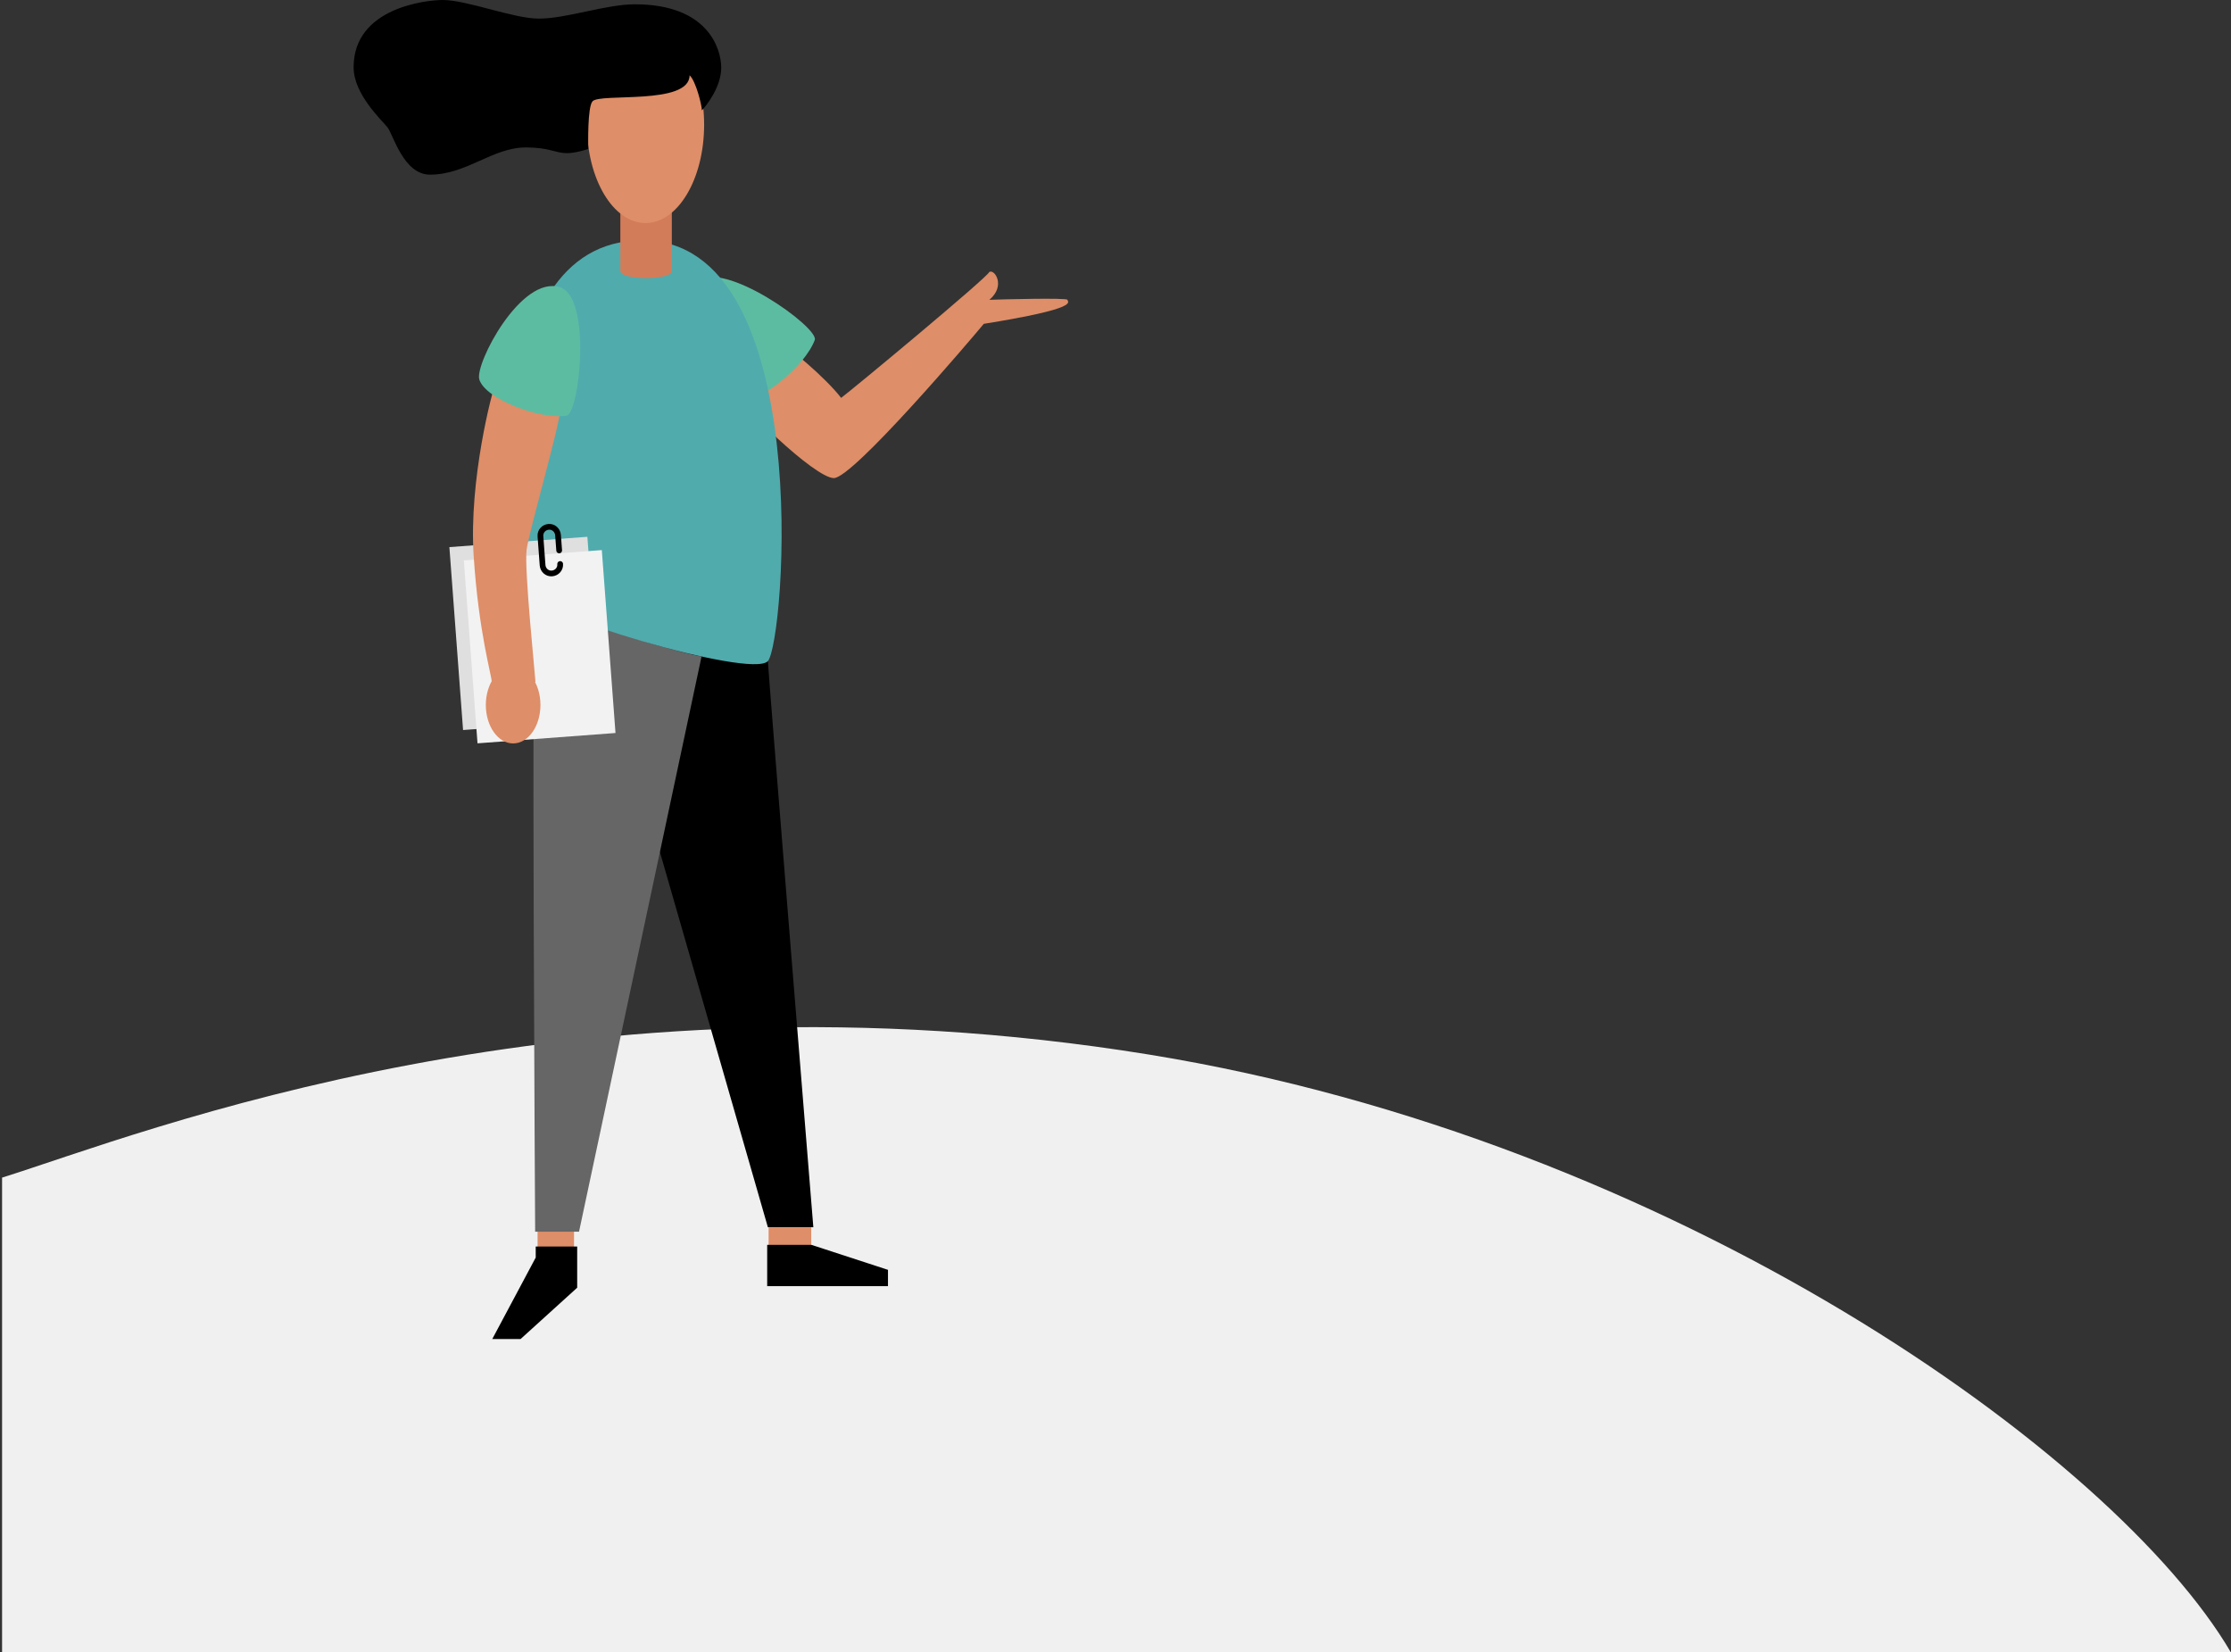 <svg width="971" height="719" viewBox="0 0 971 719" fill="none" xmlns="http://www.w3.org/2000/svg">
<rect x="0" y="0" width="971" height="719" fill="#333333" stroke="none"/>
<path d="M970.902 719H0.902V512.482C60.752 493.785 248.237 418.053 500.135 458.94C728.657 496.034 920.541 633.163 970.902 719Z" fill="#F0F0F0"/>
<path d="M334.205 287.757C334.64 295.97 353.99 534.077 353.99 534.077H334.205L282.751 355.264C282.751 355.264 296.128 283.713 297.061 283.9C301.478 285.02 325.681 289.313 334.205 287.757Z" fill="black"/>
<path d="M249.838 534.077H233.972V544.965H249.838V534.077Z" fill="#DE8E68"/>
<path d="M353.064 534.077H334.523V544.965H353.064V534.077Z" fill="#DE8E68"/>
<path d="M305.336 285.704L252.015 536.006H232.915C232.915 536.006 231.235 261.688 232.915 261.688C250.833 269.278 284.68 281.722 305.336 285.704Z" fill="#666666"/>
<path d="M339.893 149.447C342.941 150.754 359.243 164.255 366.086 173.152C371.188 169.357 429.424 121.013 430.606 118.338C432.908 117.031 437.824 124.435 430.606 130.471C435.521 130.284 464.577 129.537 464.577 130.471C464.577 131.404 470.861 134.079 428.18 140.923C422.518 147.767 371.251 208.056 362.913 208.056C354.576 208.056 320.605 175.081 319.174 169.17C317.743 163.259 339.893 149.447 339.893 149.447Z" fill="#DE8E68"/>
<path d="M303.531 122.631C290.217 135.013 314.606 172.343 321.512 173.961C330.285 176.076 350.319 159.464 354.612 147.954C356.541 142.541 314.482 112.49 303.531 122.631Z" fill="#5CBCA2"/>
<path d="M279.64 104.588C205.601 104.588 222.4 247.502 227.128 257.27C231.857 267.038 326.677 295.41 334.143 287.757C341.609 280.104 355.359 104.588 279.64 104.588Z" fill="#50ABAD"/>
<path d="M292.395 85.362H269.996V117.902C269.996 122.071 292.395 122.071 292.395 117.902V85.362Z" fill="#D37C59"/>
<path d="M280.947 97.06C295.035 97.06 306.456 77.895 306.456 54.254C306.456 30.613 295.035 11.448 280.947 11.448C266.858 11.448 255.437 30.613 255.437 54.254C255.437 77.895 266.858 97.06 280.947 97.06Z" fill="#DE8E68"/>
<path d="M276.317 1.869C263.583 1.869 246.728 8.098 234.487 8.098C223.414 8.098 203.299 0 192.657 0C185.89 0 153.902 3.177 153.902 29.279C153.902 41.053 166.205 52.328 168.666 55.443C171.126 58.557 175.617 76 187.12 76C203.176 76 214.248 64.164 228.95 64.164C239.1 64.164 241.745 66.656 246.79 66.656C250.481 66.656 256.017 64.912 256.017 64.787C256.017 62.856 255.648 46.721 257.862 44.105C260.938 40.367 300.123 45.911 300.123 32.767C302.891 35.259 305.475 45.849 305.475 48.029C307.259 46.161 313.902 38.062 313.902 29.341C313.841 21.367 308.305 1.869 276.317 1.869Z" fill="black"/>
<path d="M255.643 233.605L195.585 238.1L201.543 317.701L261.601 313.207L255.643 233.605Z" fill="#DFDFDF"/>
<path d="M261.927 239.389L201.869 243.884L207.827 323.486L267.885 318.991L261.927 239.389Z" fill="#F2F2F2"/>
<path d="M223.333 323.533C229.896 323.533 235.217 316.039 235.217 306.796C235.217 297.553 229.896 290.06 223.333 290.06C216.77 290.06 211.45 297.553 211.45 306.796C211.45 316.039 216.77 323.533 223.333 323.533Z" fill="#DE8E68"/>
<path d="M215.805 166.433C214.249 169.917 203.983 208.803 206.161 242.027C208.339 275.251 214 293.979 214 296.592C214 299.205 233.039 298.148 233.039 296.592C233.039 295.037 228.124 247.751 229.182 239.352C230.239 230.952 244.487 182.36 244.114 176.387C243.74 170.415 215.805 166.433 215.805 166.433Z" fill="#DE8E68"/>
<path d="M243.74 124.995C226.755 119.582 206.658 158.344 208.587 165.063C211.014 173.525 234.719 182.733 246.602 180.867C252.202 179.933 257.677 129.475 243.74 124.995Z" fill="#5CBCA2"/>
<path d="M233.164 542.477V547.267L214.249 582.731H226.568L251.207 560.395V542.477H233.164Z" fill="black"/>
<path d="M333.902 541.73V559.711H386.476V552.619L353.128 541.73H333.902Z" fill="black"/>
<path d="M243.802 245.449C243.989 247.565 242.371 249.369 240.256 249.555C238.141 249.742 236.336 248.124 236.15 246.009L235.216 233.379C235.03 231.263 236.647 229.459 238.763 229.272C240.878 229.086 242.682 230.703 242.869 232.819L243.367 239.538" stroke="black" stroke-width="2.5" stroke-miterlimit="10" stroke-linecap="round" stroke-linejoin="round"/>
</svg>
